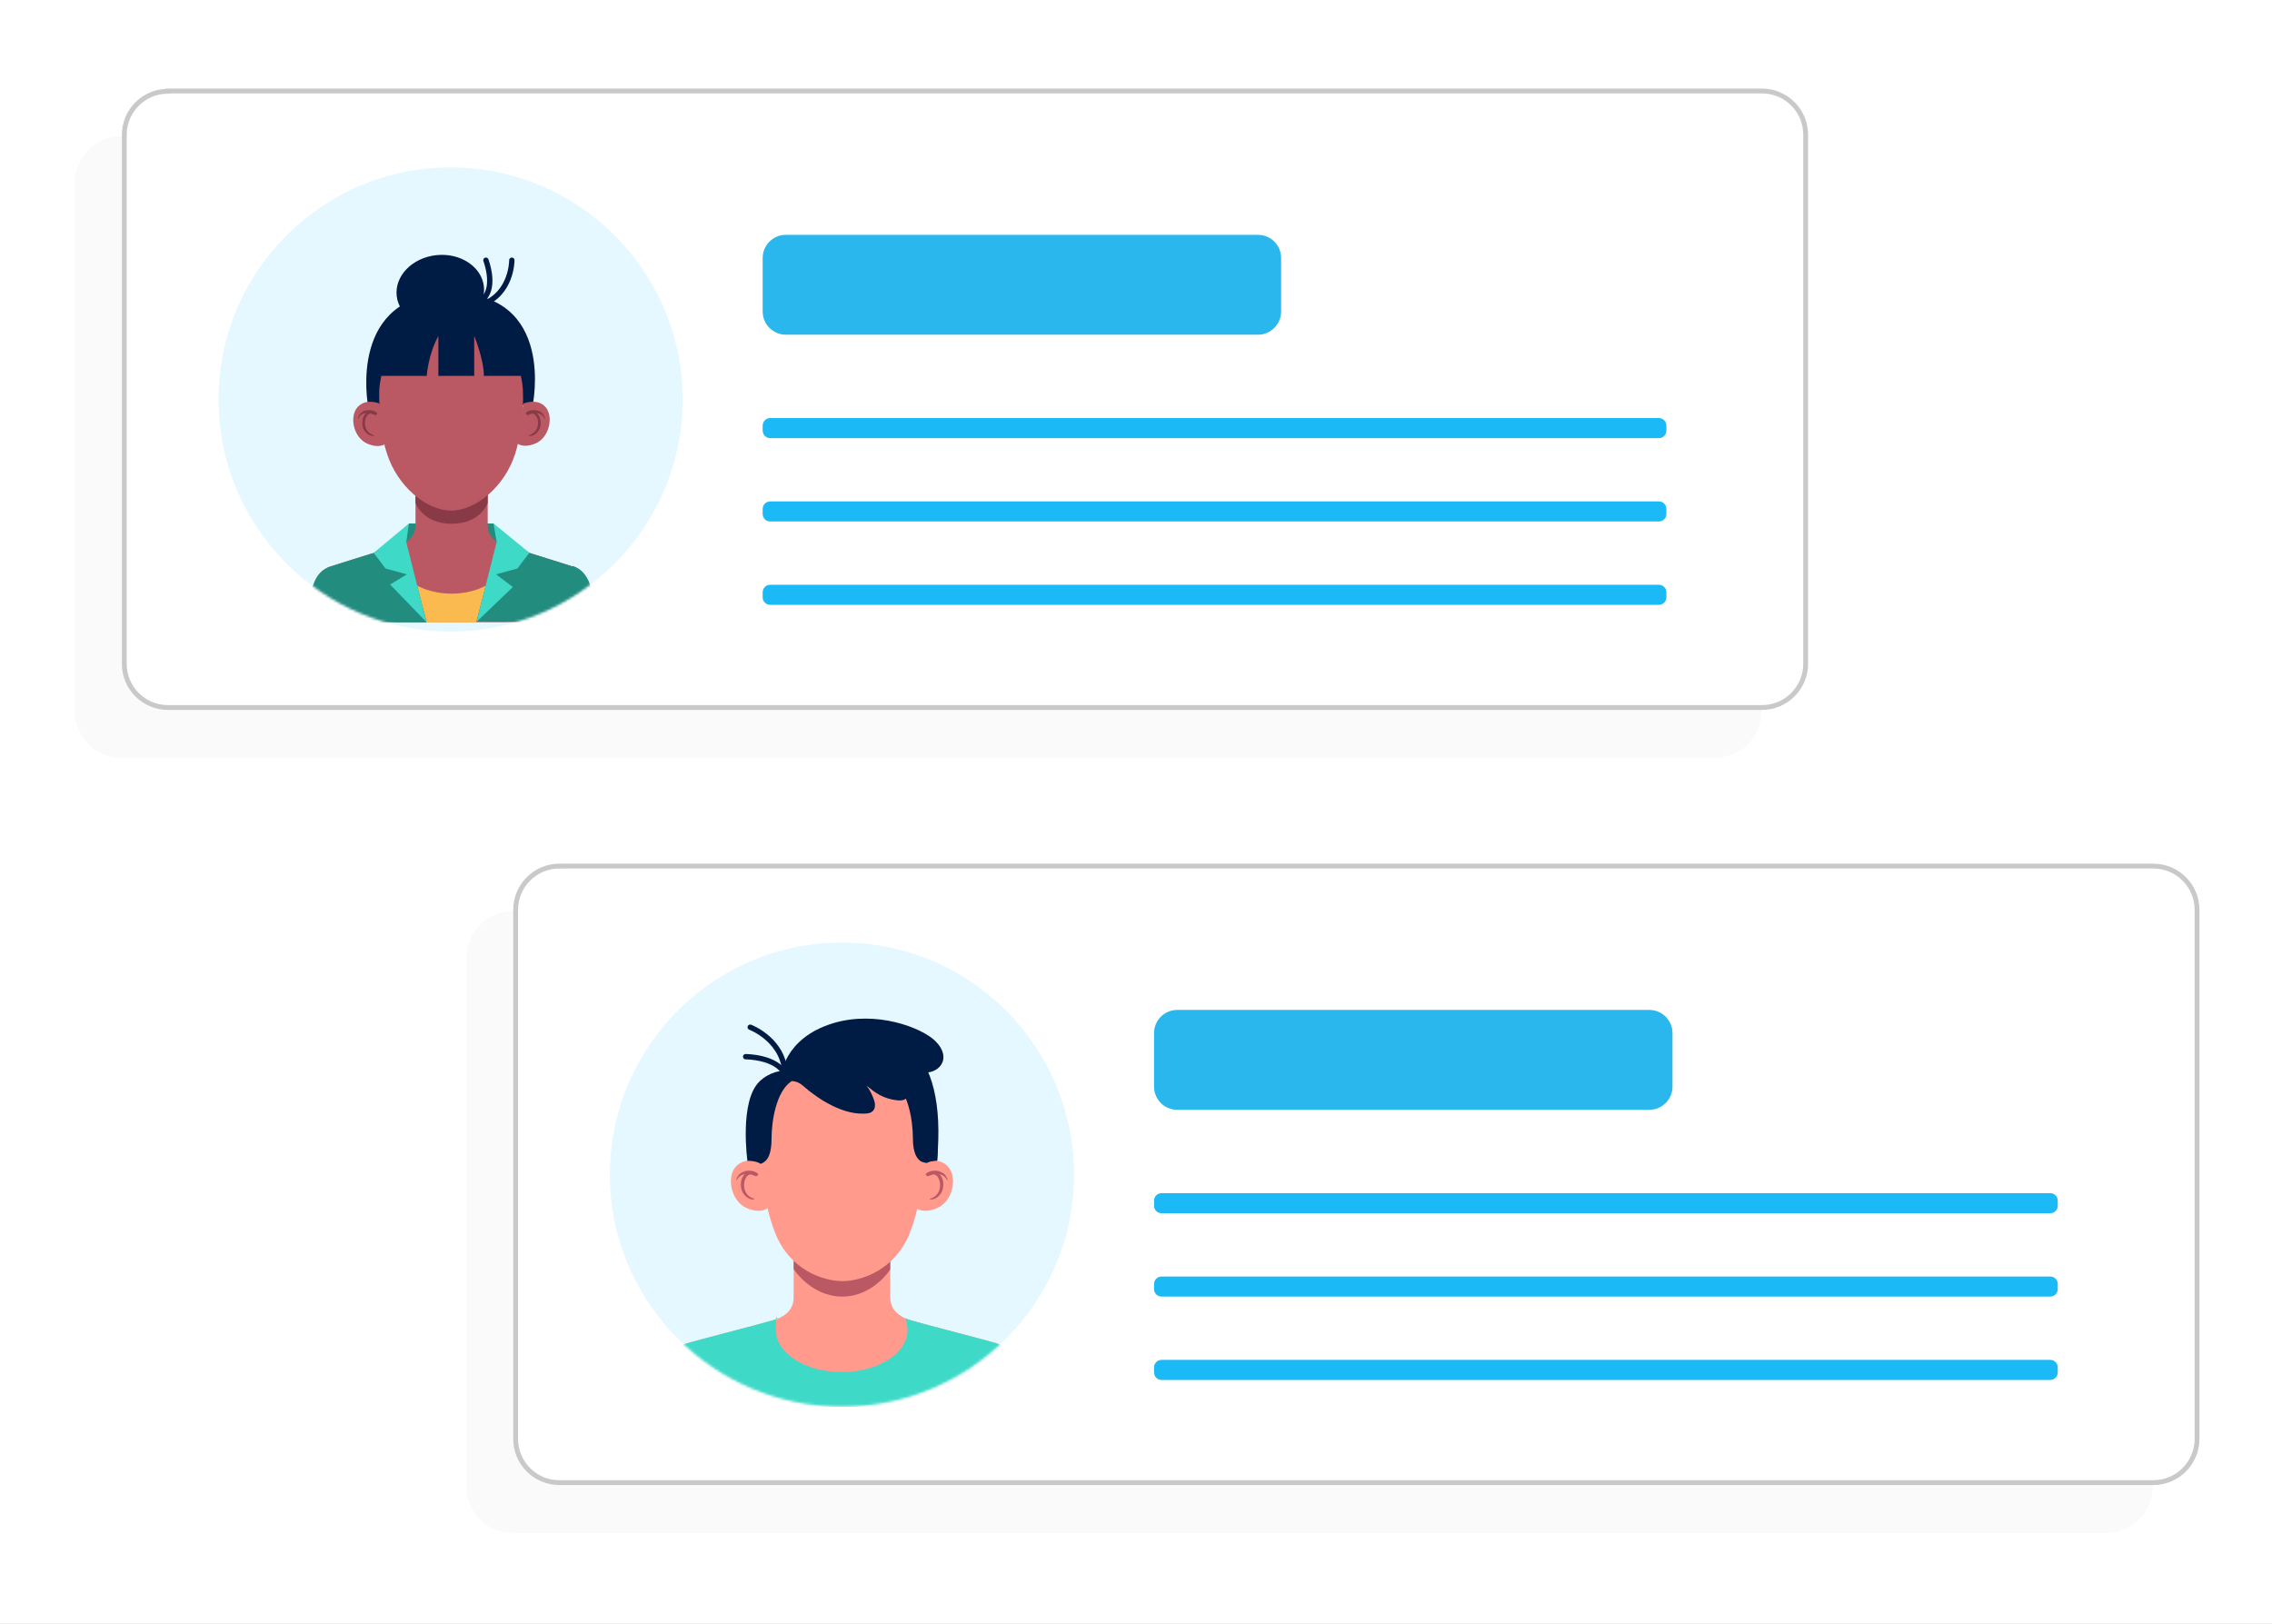 <?xml version="1.0" encoding="UTF-8"?><svg id="Layer_1" xmlns="http://www.w3.org/2000/svg" xmlns:xlink="http://www.w3.org/1999/xlink" viewBox="0 0 894 639"><rect x="0" y="0" width="894" height="639" fill="#333333" stroke="none"/><defs><style>.cls-1,.cls-2{fill:none;}.cls-3{mask:url(#mask);}.cls-4{fill:#faba50;}.cls-5{fill:#001c45;}.cls-6,.cls-7{fill:#fff;}.cls-8{fill:#fffff8;}.cls-9{fill:#ff9a8d;}.cls-10{fill:#fafafa;}.cls-11{fill:#e5f7ff;}.cls-12{fill:#ba5964;}.cls-13{fill:#228c7e;}.cls-14{fill:#3ed9c7;}.cls-15{fill:#1bb9f5;}.cls-16{fill:#893a47;}.cls-17{fill:#29b7ee;}.cls-2{stroke:#001c45;stroke-linecap:round;stroke-miterlimit:10;stroke-width:2.1px;}.cls-18{mask:url(#mask-1);}.cls-7{stroke:#c9c9c9;stroke-width:1.9px;}</style><mask id="mask" x="240" y="370.9" width="182.6" height="182.6" maskUnits="userSpaceOnUse"><g id="mask1_306_1130"><path class="cls-6" d="m331.3,553.5c50.4,0,91.3-40.9,91.3-91.3s-40.9-91.3-91.3-91.3-91.3,40.9-91.3,91.3,40.9,91.3,91.3,91.3Z"/></g></mask><mask id="mask-1" x="85.9" y="65.9" width="182.6" height="182.6" maskUnits="userSpaceOnUse"><g id="mask2_306_1130"><path class="cls-6" d="m177.3,248.5c50.4,0,91.3-40.9,91.3-91.3s-40.9-91.3-91.3-91.3-91.3,40.9-91.3,91.3,40.9,91.3,91.3,91.3Z"/></g></mask></defs><rect class="cls-1" x="-154" y="-113" width="1200" height="873"/><rect class="cls-6" x="-154" y="-113" width="1200" height="873"/><g><path class="cls-10" d="m828.9,358.6H201.7c-10,0-18.2,8.1-18.2,18.2v208.2c0,10,8.1,18.2,18.2,18.2h627.2c10,0,18.2-8.1,18.2-18.2v-208.2c0-10-8.1-18.2-18.2-18.2Z"/><path class="cls-7" d="m220.1,340.8h627.2c9.5,0,17.2,7.7,17.2,17.2v208.2c0,9.5-7.7,17.2-17.2,17.2H220.1c-9.5,0-17.2-7.7-17.2-17.2v-208.2c0-9.5,7.7-17.2,17.2-17.2Z"/><path class="cls-8" d="m331.3,553.5c50.4,0,91.3-40.9,91.3-91.3s-40.9-91.3-91.3-91.3-91.3,40.9-91.3,91.3,40.9,91.3,91.3,91.3Z"/><path class="cls-17" d="m649,397.4h-185.8c-5,0-9.1,4.1-9.1,9.1v21.1c0,5,4.1,9.1,9.1,9.1h185.8c5,0,9.1-4.1,9.1-9.1v-21.1c0-5-4.1-9.1-9.1-9.1Z"/><path class="cls-15" d="m806.7,469.5h-349.6c-1.7,0-3,1.3-3,3v1.9c0,1.7,1.3,3,3,3h349.6c1.7,0,3-1.3,3-3v-1.9c0-1.7-1.3-3-3-3Z"/><path class="cls-15" d="m806.7,502.3h-349.6c-1.7,0-3,1.3-3,3v1.9c0,1.7,1.3,3,3,3h349.6c1.7,0,3-1.3,3-3v-1.9c0-1.7-1.3-3-3-3Z"/><path class="cls-15" d="m806.7,535.1h-349.6c-1.7,0-3,1.3-3,3v1.9c0,1.7,1.3,3,3,3h349.6c1.7,0,3-1.3,3-3v-1.9c0-1.7-1.3-3-3-3Z"/><path class="cls-11" d="m331.3,553.5c50.4,0,91.3-40.9,91.3-91.3s-40.9-91.3-91.3-91.3-91.3,40.9-91.3,91.3,40.9,91.3,91.3,91.3Z"/><g class="cls-3"><g><path class="cls-9" d="m299.4,457.2s-6.2-2.2-9.9,1.9c-3.7,4.1-1.9,13.6,4.4,16.3,6.1,2.6,8.8-.5,8.8-.5l-3.5-17.7h0Z"/><path class="cls-12" d="m292.9,460.9c1.6-.5,4-.3,5.3.9.5.4-.4,1.2-.9,1-2.6-1.2-5.9-1.4-7.4,1.6,0,.2-.2,0-.2-.1.5-1.7,1.4-2.8,3.2-3.3h0Z"/><path class="cls-12" d="m294.2,461.2c.3-.1.9.6.9.9-.5.2-1.2.6-1.5,1.2-.6,1-.8,1.8-.8,3,0,2.7,1.4,4.7,4,5.4,0,0,.1.2,0,.2-2.3.5-4.7-2-5.1-4.1-.5-2.3-.1-5.4,2.5-6.5h0Z"/><path class="cls-9" d="m363.2,457.2s6.2-2.2,9.9,1.9c3.7,4.2,1.9,13.6-4.4,16.3-6.1,2.6-8.8-.5-8.8-.5l3.5-17.7h0Z"/><path class="cls-12" d="m369.7,460.9c-1.6-.5-4-.3-5.3.9-.5.4.4,1.2.9,1,2.6-1.2,5.9-1.4,7.4,1.6,0,.2.2,0,.2-.1-.5-1.7-1.4-2.8-3.2-3.3h0Z"/><path class="cls-12" d="m368.5,461.2c-.3-.1-.9.6-.9.9.5.2,1.2.6,1.5,1.2.6,1,.8,1.8.8,3,0,2.7-1.4,4.7-4,5.4,0,0-.1.2,0,.2,2.3.5,4.7-2,5.1-4.1.5-2.3.1-5.4-2.5-6.5h0Z"/><path class="cls-9" d="m256.1,553.5c0-14,6.6-22.4,14-24.8,3.3-1.1,27.8-7.3,34.2-9.2,6.4-1.9,8-5.7,8-8.9v-17.3h38v17.3c0,3.2,1.7,7,8,8.9,6.4,1.9,30.8,8.1,34.2,9.2,7.3,2.4,14,10.8,14,24.8h-150.4,0Z"/><path class="cls-12" d="m312.3,493.3v6.1s6.9,10.8,19.1,10.8,18.9-10.7,18.9-10.7v-6.1h-38Z"/><path class="cls-14" d="m392.5,528.7c-3.3-1.1-27.8-7.3-34.2-9.2-.8-.2-1.4-.5-2.1-.8.6,1.5.9,3.1.9,4.7,0,9.1-11.6,16.5-25.9,16.5s-25.9-7.4-25.9-16.5.3-3.2.9-4.7c-.6.3-1.3.5-2.1.8-6.4,1.9-30.8,8.1-34.2,9.2-7.3,2.4-14,10.8-14,24.8h150.4c0-14-6.6-22.4-14-24.8h0Z"/><path class="cls-9" d="m346.4,422c-4.6-2.7-9.8-4.2-15-4.2s-10.7,1.3-15.3,3.9c-10.8,6.2-16.7,18.1-16.7,30.3s.2,7,.6,10.5l.6,4.9c.5,3.8,1.7,11.1,4.6,18.2,5.7,14,18.5,18.5,26.3,18.5s20.6-4.6,26.3-18.5c2.9-7,4.1-14.4,4.6-18.2l.6-4.9c.4-3.5.6-7,.6-10.5,0-12.2-6.2-23.9-17-30.1h0Z"/><path class="cls-5" d="m299.3,458s.9-.3,1.8-1.1c.8-.7,2.5-2.5,2.5-9s1.7-18.4,7.9-22.5c0,0,.3-3.1-1.3-3.8-2.1-.9-7.6.3-11.3,3.9-8.1,7.7-4.8,31.3-4.8,31.3,1.4-.1,3.8.2,5.3,1.2h-.1Z"/><path class="cls-5" d="m364.5,457.6s-1.6-.2-2.4-.8c-.9-.7-2.9-2.4-2.9-9s-1.7-18.4-7.9-22.5c0,0,5-5,12.2,0,7.2,5.1,5.3,31.4,5.3,31.4-1.5,0-2.9.2-4.2.9Z"/><path class="cls-5" d="m364.5,438.9v18.7c1.3-.6,2.7-.9,4.2-.9,4.3-46.1-17.4-55.9-40.5-51.7-17,3.1-19.2,18.8-19.2,18.8l2.5,1.6c3,0,4.5,2,6.8,3.8,2.4,1.8,4.8,3.6,7.5,5,4.4,2.4,9.3,4.2,14.3,4,1.3,0,2.7-.2,3.5-1.2,1-1.2.8-3,.2-4.5-.7-1.9-1.6-3.7-2.8-5.3,3.2,2.6,6.3,5.2,12.4,5.8,3,.3,4.9-1.5,3.8-4.7,0-.2,7.4,6.6,7.4,10.5Z"/><path class="cls-5" d="m307.3,423.7s.8-15.1,20.6-21.1c17-5.1,34.8,1.8,40.1,7,7.1,7,1.3,13.7-6.1,12.3-3.6-.7-54.6,1.8-54.6,1.8Z"/><path class="cls-2" d="m293.4,415.8s12.2,0,15.5,6.9"/><path class="cls-2" d="m295.2,404.2s14.1,5.3,13.7,19.7"/></g></g><path class="cls-10" d="m674.9,53.6H47.7c-10,0-18.2,8.1-18.2,18.2v208.2c0,10,8.1,18.2,18.2,18.2h627.2c10,0,18.2-8.1,18.2-18.2V71.8c0-10-8.1-18.2-18.2-18.2Z"/><path class="cls-7" d="m66.1,35.8h627.2c9.5,0,17.2,7.7,17.2,17.2v208.2c0,9.5-7.7,17.2-17.2,17.2H66.1c-9.5,0-17.2-7.7-17.2-17.2V53.1c0-9.5,7.7-17.2,17.2-17.2Z"/><path class="cls-8" d="m177.3,248.5c50.4,0,91.3-40.9,91.3-91.3s-40.9-91.3-91.3-91.3-91.3,40.9-91.3,91.3,40.9,91.3,91.3,91.3Z"/><path class="cls-17" d="m495,92.4h-185.8c-5,0-9.1,4.1-9.1,9.1v21.1c0,5,4.1,9.1,9.1,9.1h185.8c5,0,9.1-4.1,9.1-9.1v-21.1c0-5-4.1-9.1-9.1-9.1Z"/><path class="cls-15" d="m652.7,164.5h-349.6c-1.7,0-3,1.3-3,3v1.9c0,1.7,1.3,3,3,3h349.6c1.7,0,3-1.3,3-3v-1.9c0-1.7-1.3-3-3-3Z"/><path class="cls-15" d="m652.7,197.3h-349.6c-1.7,0-3,1.3-3,3v1.9c0,1.7,1.3,3,3,3h349.6c1.7,0,3-1.3,3-3v-1.9c0-1.7-1.3-3-3-3Z"/><path class="cls-15" d="m652.7,230.1h-349.6c-1.7,0-3,1.3-3,3v1.9c0,1.7,1.3,3,3,3h349.6c1.7,0,3-1.3,3-3v-1.9c0-1.7-1.3-3-3-3Z"/><path class="cls-11" d="m177.3,248.5c50.4,0,91.3-40.9,91.3-91.3s-40.9-91.3-91.3-91.3-91.3,40.9-91.3,91.3,40.9,91.3,91.3,91.3Z"/><g class="cls-18"><g><path class="cls-5" d="m209.6,159.4s9.3-44.1-31.9-44.1-32.9,44.1-32.9,44.1h64.8Z"/><path class="cls-5" d="m156.1,116.5c-.9-7.9,6.1-15.1,15.6-16.1,9.4-1,17.8,4.5,18.7,12.3.9,7.9-6.1,15.1-15.6,16.1-9.4,1-17.8-4.5-18.7-12.3Z"/><path class="cls-12" d="m149.4,158.8s-5.4-2.3-8.7,1.4c-3.3,3.7-1.7,12,3.9,14.4,5.4,2.3,7.8-.5,7.8-.5l-3.1-15.3h0Z"/><path class="cls-16" d="m143.7,161.6c1.4-.4,3.5-.3,4.6.8.4.4-.4,1.1-.8.9-2.3-1-5.2-1.3-6.5,1.4,0,.2-.2,0-.2-.1.4-1.5,1.3-2.5,2.8-3h0Z"/><path class="cls-16" d="m144.8,161.9c.3-.1.8.6.8.8-.4.2-1,.6-1.3,1.1-.6.9-.7,1.6-.7,2.7,0,2.3,1.3,4.1,3.6,4.8,0,0,.1.2,0,.2-2,.4-4.2-1.8-4.5-3.6-.4-2-.1-4.8,2.2-5.8h0Z"/><path class="cls-12" d="m205.9,158.8s5.4-2.3,8.7,1.3c3.3,3.6,1.7,12-3.9,14.4-5.4,2.3-7.8-.5-7.8-.5l3.1-15.3Z"/><path class="cls-16" d="m211.6,161.6c-1.4-.4-3.5-.3-4.6.8-.4.4.4,1.1.8.9,2.3-1,5.2-1.3,6.5,1.4,0,.2.2,0,.2-.1-.4-1.5-1.3-2.5-2.8-3h0Z"/><path class="cls-16" d="m210.5,161.9c-.3-.1-.8.6-.8.8.4.2,1,.6,1.3,1.1.6.9.7,1.6.7,2.7,0,2.3-1.3,4.1-3.6,4.8,0,0-.1.2,0,.2,2,.4,4.2-1.8,4.5-3.6.4-2,.1-4.8-2.2-5.8h0Z"/><path class="cls-14" d="m208.3,217.5l-14.1-11.5h-33.3l-13.8,11.5h61.2Z"/><path class="cls-13" d="m160.9,206l-1,7.1h35.5l-1.2-7.1h-33.3Z"/><path class="cls-12" d="m121.6,244.8c0-12.4,2-19.8,8.5-21.9,3-1,20.7-6.5,26.3-8.2,5.6-1.7,7.1-5,7.1-7.9v-12.7h28.4v12.7c0,2.9,1.5,6.2,7.1,7.9,5.6,1.7,23.3,7.2,26.3,8.2,6.5,2.1,8.5,9.5,8.5,21.9h-112.2,0Z"/><path class="cls-16" d="m163.5,197.9s2.8,8.2,14.2,8.2,14.2-8.1,14.2-8.2v-3.7h-28.4v3.7Z"/><path class="cls-4" d="m164.1,230.4s5.2,3.2,13.6,3.2,13.5-3.2,13.5-3.2l-3.8,14.5h-19.5l-3.8-14.5Z"/><path class="cls-13" d="m159.6,215.1c0-.7,0-1.3.2-1.9-.9.6-2.1,1.1-3.5,1.5-5.6,1.7-23.3,7.2-26.3,8.2-6.5,2.1-8.5,9.5-8.5,22h46.3l-5.9-23c-3.7-1.7-2.3-4.1-2.3-6.7h0Z"/><path class="cls-13" d="m225.3,222.9c-3-1-20.7-6.5-26.3-8.2-1.5-.5-2.7-1-3.6-1.6.2.6.3,1.3.3,1.9,0,2.7,1.3,5.1-2.3,6.7l-5.9,23h46.4c0-12.4-2-19.8-8.5-22h-.1Z"/><path class="cls-14" d="m195.4,213.1l12.9,4.4-4.7,6.2-8.4,2.3,6.6,5-14.3,13.7,8-31.7Z"/><path class="cls-14" d="m159.9,213.1l-12.9,4.4,4.7,6.2,8.4,2.3-6.6,4,14.3,14.8-8-31.7Z"/><path class="cls-12" d="m190.9,128.6c-4.1-2.3-8.6-3.7-13.3-3.7s-9.2,1.4-13.3,3.7c-9.5,5.5-15.1,15.8-15.1,26.6h0c0,3.2.2,6.2.5,9.2l.5,4.3c.4,3.4,1,6.7,2.1,9.9,4.1,12.7,15.4,22.3,25.2,22.3s21.1-9.5,25.2-22.3c1-3.2,1.7-6.5,2.1-9.9l.5-4.3c.4-3.1.6-6.2.5-9.2,0-10.8-5.5-21.1-15.1-26.6Z"/><path class="cls-5" d="m149,147.9h18.9s.6-8.5,4.6-15.7v15.7h14.1v-15.7s3.8,9.2,3.8,15.7h15.9s-1.5-25.9-28.6-25.9-28.6,25.9-28.6,25.9h0Z"/><path class="cls-2" d="m191.2,102.4s3.9,10.1-.8,15"/><path class="cls-2" d="m201.4,102.4s.1,13.3-11.9,17.5"/></g></g></g></svg>
